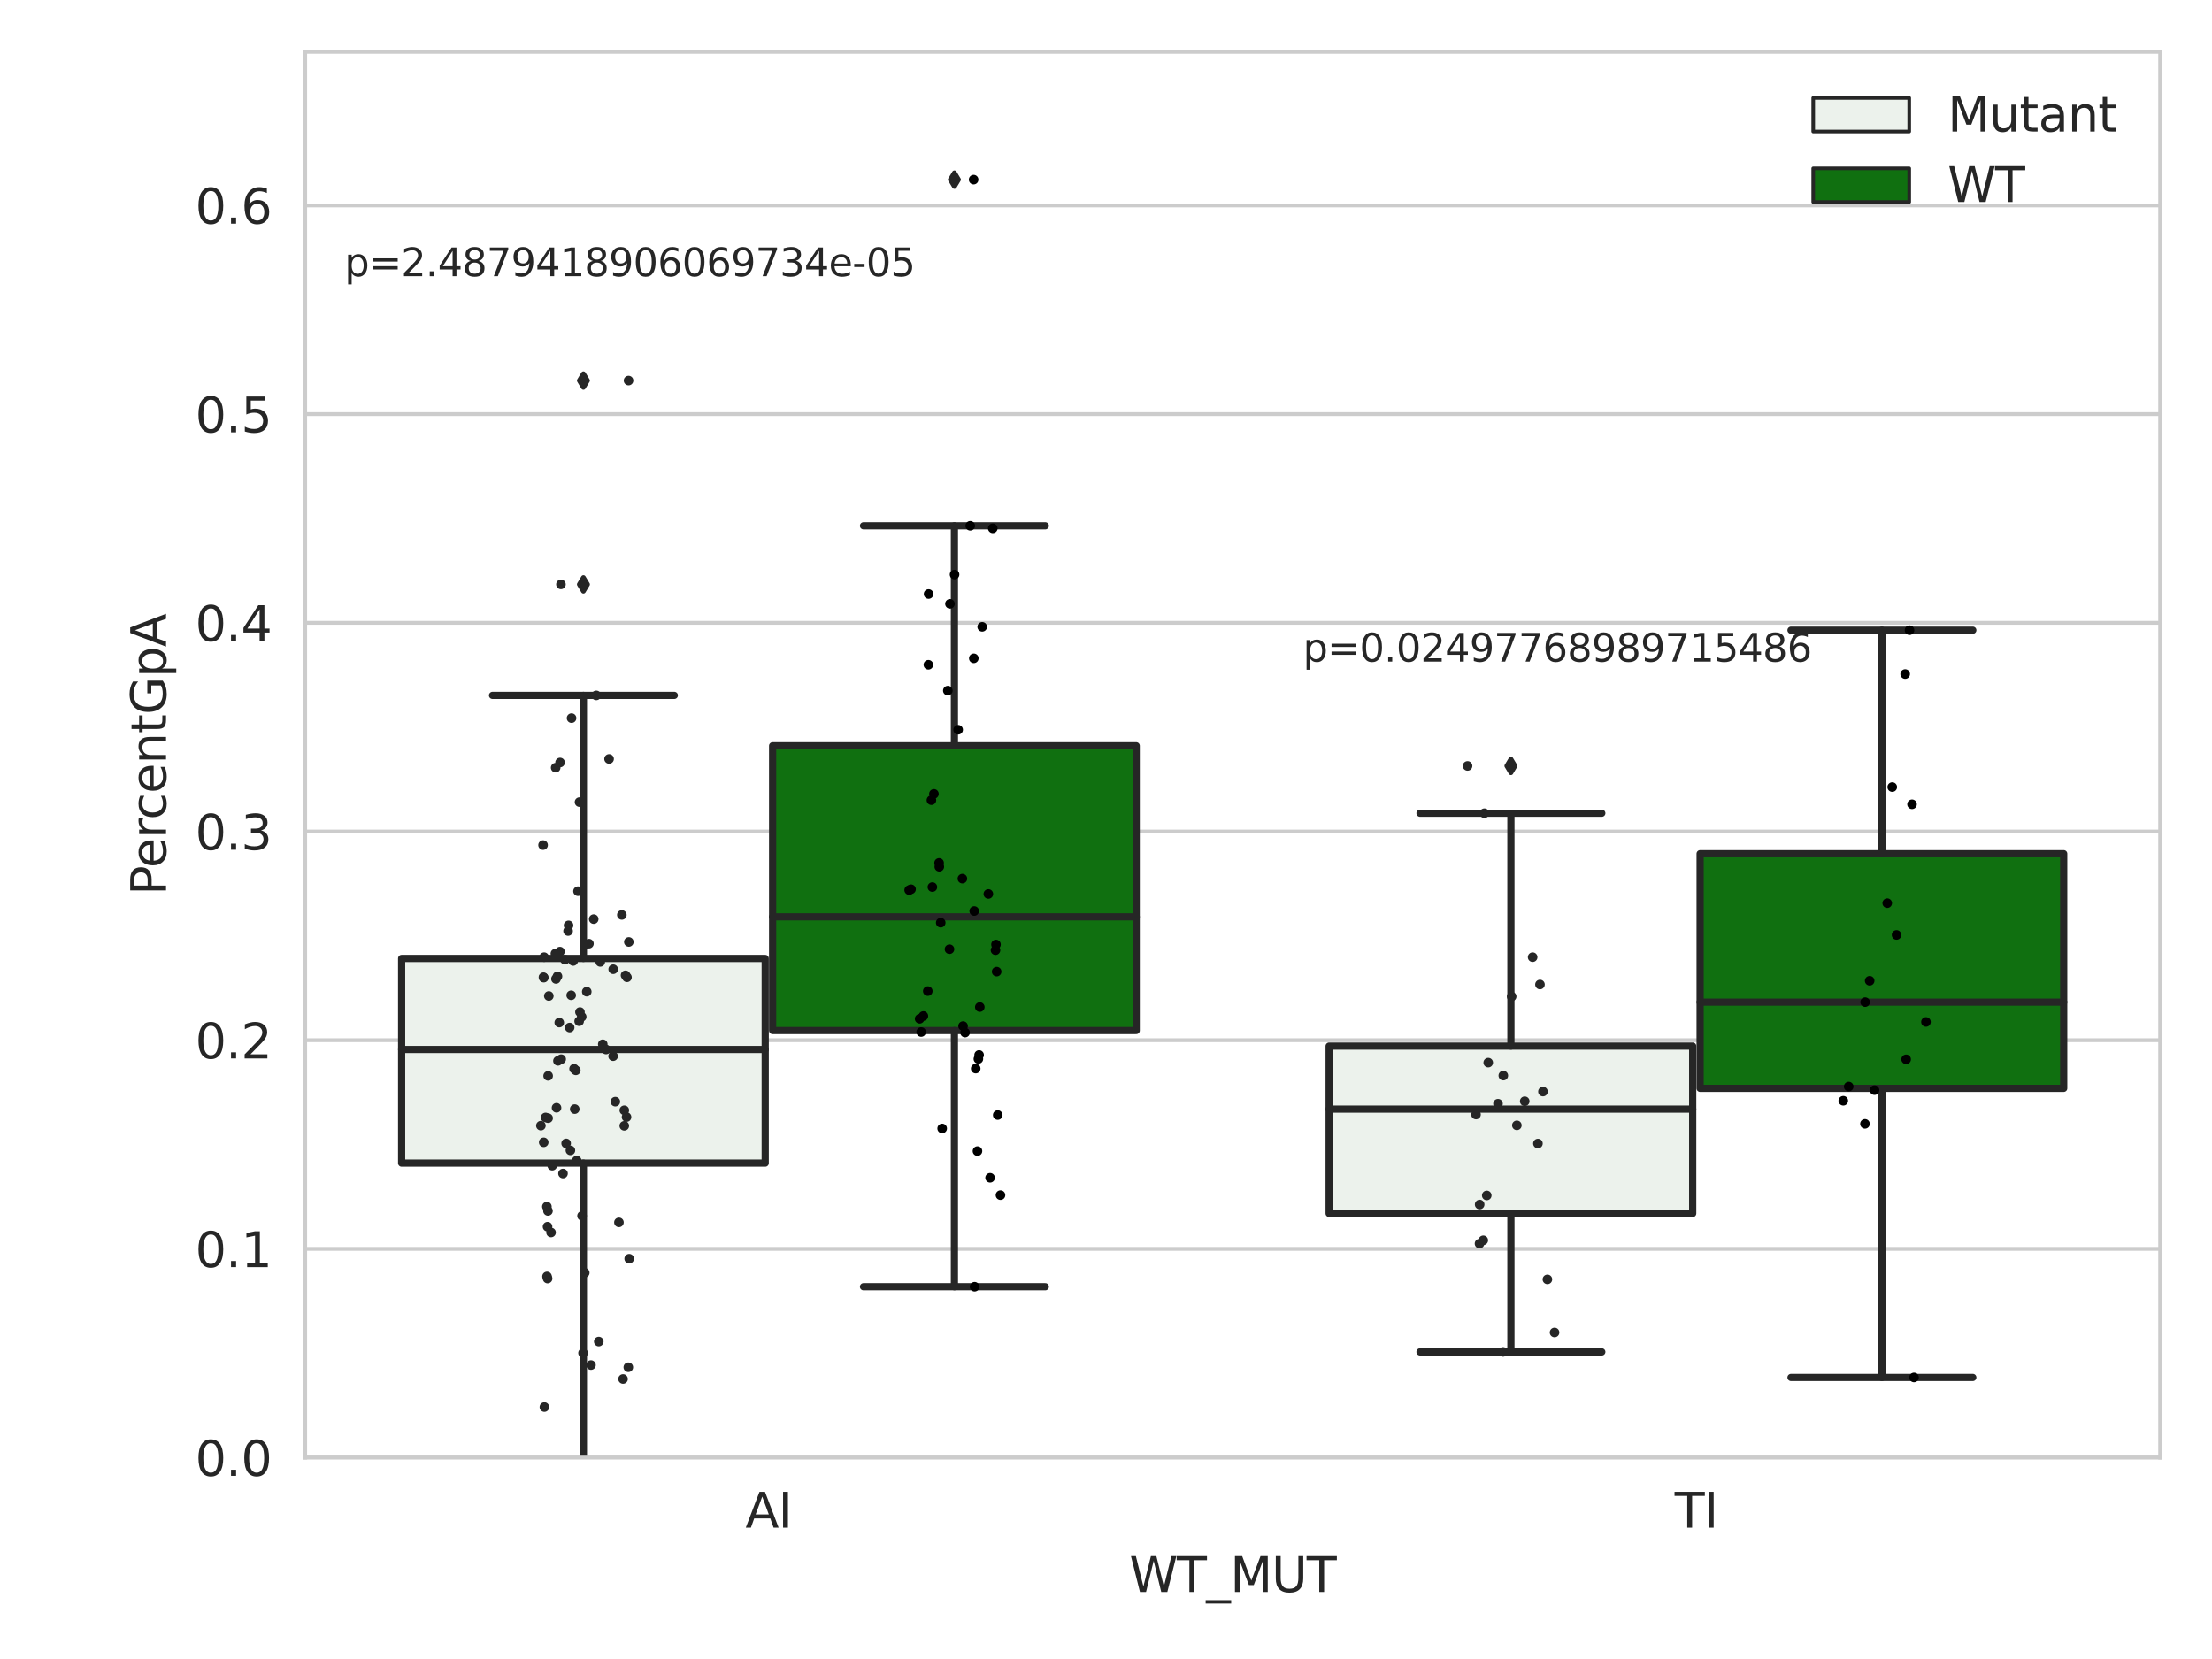 <?xml version="1.0" encoding="utf-8" standalone="no"?>
<!DOCTYPE svg PUBLIC "-//W3C//DTD SVG 1.1//EN"
  "http://www.w3.org/Graphics/SVG/1.1/DTD/svg11.dtd">
<svg xmlns:xlink="http://www.w3.org/1999/xlink" width="460.8pt" height="345.6pt" viewBox="0 0 460.8 345.6" xmlns="http://www.w3.org/2000/svg" version="1.1">
 <defs>
  <style type="text/css">*{stroke-linejoin: round; stroke-linecap: butt}</style>
 </defs>
 <g id="figure_1">
  <g id="patch_1">
   <path d="M 0 345.6 
L 460.8 345.6 
L 460.8 0 
L 0 0 
z
" style="fill: #ffffff"/>
  </g>
  <g id="axes_1">
   <g id="patch_2">
    <path d="M 63.571 303.64 
L 450 303.64 
L 450 10.8 
L 63.571 10.8 
z
" style="fill: #ffffff"/>
   </g>
   <g id="matplotlib.axis_1">
    <g id="xtick_1">
     <g id="text_1">
      <!-- AI -->
      <g style="fill: #262626" transform="translate(155.283 318.238)scale(0.1 -0.1)">
       <defs>
        <path id="DejaVuSans-41" d="M 2188 4044 
L 1331 1722 
L 3047 1722 
L 2188 4044 
z
M 1831 4666 
L 2547 4666 
L 4325 0 
L 3669 0 
L 3244 1197 
L 1141 1197 
L 716 0 
L 50 0 
L 1831 4666 
z
" transform="scale(0.016)"/>
        <path id="DejaVuSans-49" d="M 628 4666 
L 1259 4666 
L 1259 0 
L 628 0 
L 628 4666 
z
" transform="scale(0.016)"/>
       </defs>
       <use xlink:href="#DejaVuSans-41"/>
       <use xlink:href="#DejaVuSans-49" x="68.408"/>
      </g>
     </g>
    </g>
    <g id="xtick_2">
     <g id="text_2">
      <!-- TI -->
      <g style="fill: #262626" transform="translate(348.864 318.238)scale(0.1 -0.1)">
       <defs>
        <path id="DejaVuSans-54" d="M -19 4666 
L 3928 4666 
L 3928 4134 
L 2272 4134 
L 2272 0 
L 1638 0 
L 1638 4134 
L -19 4134 
L -19 4666 
z
" transform="scale(0.016)"/>
       </defs>
       <use xlink:href="#DejaVuSans-54"/>
       <use xlink:href="#DejaVuSans-49" x="61.084"/>
      </g>
     </g>
    </g>
    <g id="text_3">
     <!-- WT_MUT -->
     <g style="fill: #262626" transform="translate(235.261 331.638)scale(0.1 -0.1)">
      <defs>
       <path id="DejaVuSans-57" d="M 213 4666 
L 850 4666 
L 1831 722 
L 2809 4666 
L 3519 4666 
L 4500 722 
L 5478 4666 
L 6119 4666 
L 4947 0 
L 4153 0 
L 3169 4050 
L 2175 0 
L 1381 0 
L 213 4666 
z
" transform="scale(0.016)"/>
       <path id="DejaVuSans-5f" d="M 3263 -1063 
L 3263 -1509 
L -63 -1509 
L -63 -1063 
L 3263 -1063 
z
" transform="scale(0.016)"/>
       <path id="DejaVuSans-4d" d="M 628 4666 
L 1569 4666 
L 2759 1491 
L 3956 4666 
L 4897 4666 
L 4897 0 
L 4281 0 
L 4281 4097 
L 3078 897 
L 2444 897 
L 1241 4097 
L 1241 0 
L 628 0 
L 628 4666 
z
" transform="scale(0.016)"/>
       <path id="DejaVuSans-55" d="M 556 4666 
L 1191 4666 
L 1191 1831 
Q 1191 1081 1462 751 
Q 1734 422 2344 422 
Q 2950 422 3222 751 
Q 3494 1081 3494 1831 
L 3494 4666 
L 4128 4666 
L 4128 1753 
Q 4128 841 3676 375 
Q 3225 -91 2344 -91 
Q 1459 -91 1007 375 
Q 556 841 556 1753 
L 556 4666 
z
" transform="scale(0.016)"/>
      </defs>
      <use xlink:href="#DejaVuSans-57"/>
      <use xlink:href="#DejaVuSans-54" x="98.877"/>
      <use xlink:href="#DejaVuSans-5f" x="159.961"/>
      <use xlink:href="#DejaVuSans-4d" x="209.961"/>
      <use xlink:href="#DejaVuSans-55" x="296.24"/>
      <use xlink:href="#DejaVuSans-54" x="369.434"/>
     </g>
    </g>
   </g>
   <g id="matplotlib.axis_2">
    <g id="ytick_1">
     <g id="line2d_1">
      <path d="M 63.571 303.64 
L 450 303.64 
" clip-path="url(#p4f06173d27)" style="fill: none; stroke: #cccccc; stroke-width: 0.8; stroke-linecap: round"/>
     </g>
     <g id="text_4">
      <!-- 0.0 -->
      <g style="fill: #262626" transform="translate(40.668 307.439)scale(0.1 -0.1)">
       <defs>
        <path id="DejaVuSans-30" d="M 2034 4250 
Q 1547 4250 1301 3770 
Q 1056 3291 1056 2328 
Q 1056 1369 1301 889 
Q 1547 409 2034 409 
Q 2525 409 2770 889 
Q 3016 1369 3016 2328 
Q 3016 3291 2770 3770 
Q 2525 4250 2034 4250 
z
M 2034 4750 
Q 2819 4750 3233 4129 
Q 3647 3509 3647 2328 
Q 3647 1150 3233 529 
Q 2819 -91 2034 -91 
Q 1250 -91 836 529 
Q 422 1150 422 2328 
Q 422 3509 836 4129 
Q 1250 4750 2034 4750 
z
" transform="scale(0.016)"/>
        <path id="DejaVuSans-2e" d="M 684 794 
L 1344 794 
L 1344 0 
L 684 0 
L 684 794 
z
" transform="scale(0.016)"/>
       </defs>
       <use xlink:href="#DejaVuSans-30"/>
       <use xlink:href="#DejaVuSans-2e" x="63.623"/>
       <use xlink:href="#DejaVuSans-30" x="95.41"/>
      </g>
     </g>
    </g>
    <g id="ytick_2">
     <g id="line2d_2">
      <path d="M 63.571 260.165 
L 450 260.165 
" clip-path="url(#p4f06173d27)" style="fill: none; stroke: #cccccc; stroke-width: 0.8; stroke-linecap: round"/>
     </g>
     <g id="text_5">
      <!-- 0.1 -->
      <g style="fill: #262626" transform="translate(40.668 263.965)scale(0.1 -0.1)">
       <defs>
        <path id="DejaVuSans-31" d="M 794 531 
L 1825 531 
L 1825 4091 
L 703 3866 
L 703 4441 
L 1819 4666 
L 2450 4666 
L 2450 531 
L 3481 531 
L 3481 0 
L 794 0 
L 794 531 
z
" transform="scale(0.016)"/>
       </defs>
       <use xlink:href="#DejaVuSans-30"/>
       <use xlink:href="#DejaVuSans-2e" x="63.623"/>
       <use xlink:href="#DejaVuSans-31" x="95.41"/>
      </g>
     </g>
    </g>
    <g id="ytick_3">
     <g id="line2d_3">
      <path d="M 63.571 216.691 
L 450 216.691 
" clip-path="url(#p4f06173d27)" style="fill: none; stroke: #cccccc; stroke-width: 0.8; stroke-linecap: round"/>
     </g>
     <g id="text_6">
      <!-- 0.2 -->
      <g style="fill: #262626" transform="translate(40.668 220.49)scale(0.1 -0.1)">
       <defs>
        <path id="DejaVuSans-32" d="M 1228 531 
L 3431 531 
L 3431 0 
L 469 0 
L 469 531 
Q 828 903 1448 1529 
Q 2069 2156 2228 2338 
Q 2531 2678 2651 2914 
Q 2772 3150 2772 3378 
Q 2772 3750 2511 3984 
Q 2250 4219 1831 4219 
Q 1534 4219 1204 4116 
Q 875 4013 500 3803 
L 500 4441 
Q 881 4594 1212 4672 
Q 1544 4750 1819 4750 
Q 2544 4750 2975 4387 
Q 3406 4025 3406 3419 
Q 3406 3131 3298 2873 
Q 3191 2616 2906 2266 
Q 2828 2175 2409 1742 
Q 1991 1309 1228 531 
z
" transform="scale(0.016)"/>
       </defs>
       <use xlink:href="#DejaVuSans-30"/>
       <use xlink:href="#DejaVuSans-2e" x="63.623"/>
       <use xlink:href="#DejaVuSans-32" x="95.41"/>
      </g>
     </g>
    </g>
    <g id="ytick_4">
     <g id="line2d_4">
      <path d="M 63.571 173.216 
L 450 173.216 
" clip-path="url(#p4f06173d27)" style="fill: none; stroke: #cccccc; stroke-width: 0.8; stroke-linecap: round"/>
     </g>
     <g id="text_7">
      <!-- 0.3 -->
      <g style="fill: #262626" transform="translate(40.668 177.015)scale(0.1 -0.1)">
       <defs>
        <path id="DejaVuSans-33" d="M 2597 2516 
Q 3050 2419 3304 2112 
Q 3559 1806 3559 1356 
Q 3559 666 3084 287 
Q 2609 -91 1734 -91 
Q 1441 -91 1130 -33 
Q 819 25 488 141 
L 488 750 
Q 750 597 1062 519 
Q 1375 441 1716 441 
Q 2309 441 2620 675 
Q 2931 909 2931 1356 
Q 2931 1769 2642 2001 
Q 2353 2234 1838 2234 
L 1294 2234 
L 1294 2753 
L 1863 2753 
Q 2328 2753 2575 2939 
Q 2822 3125 2822 3475 
Q 2822 3834 2567 4026 
Q 2313 4219 1838 4219 
Q 1578 4219 1281 4162 
Q 984 4106 628 3988 
L 628 4550 
Q 988 4650 1302 4700 
Q 1616 4750 1894 4750 
Q 2613 4750 3031 4423 
Q 3450 4097 3450 3541 
Q 3450 3153 3228 2886 
Q 3006 2619 2597 2516 
z
" transform="scale(0.016)"/>
       </defs>
       <use xlink:href="#DejaVuSans-30"/>
       <use xlink:href="#DejaVuSans-2e" x="63.623"/>
       <use xlink:href="#DejaVuSans-33" x="95.41"/>
      </g>
     </g>
    </g>
    <g id="ytick_5">
     <g id="line2d_5">
      <path d="M 63.571 129.741 
L 450 129.741 
" clip-path="url(#p4f06173d27)" style="fill: none; stroke: #cccccc; stroke-width: 0.8; stroke-linecap: round"/>
     </g>
     <g id="text_8">
      <!-- 0.4 -->
      <g style="fill: #262626" transform="translate(40.668 133.541)scale(0.1 -0.1)">
       <defs>
        <path id="DejaVuSans-34" d="M 2419 4116 
L 825 1625 
L 2419 1625 
L 2419 4116 
z
M 2253 4666 
L 3047 4666 
L 3047 1625 
L 3713 1625 
L 3713 1100 
L 3047 1100 
L 3047 0 
L 2419 0 
L 2419 1100 
L 313 1100 
L 313 1709 
L 2253 4666 
z
" transform="scale(0.016)"/>
       </defs>
       <use xlink:href="#DejaVuSans-30"/>
       <use xlink:href="#DejaVuSans-2e" x="63.623"/>
       <use xlink:href="#DejaVuSans-34" x="95.41"/>
      </g>
     </g>
    </g>
    <g id="ytick_6">
     <g id="line2d_6">
      <path d="M 63.571 86.267 
L 450 86.267 
" clip-path="url(#p4f06173d27)" style="fill: none; stroke: #cccccc; stroke-width: 0.8; stroke-linecap: round"/>
     </g>
     <g id="text_9">
      <!-- 0.5 -->
      <g style="fill: #262626" transform="translate(40.668 90.066)scale(0.1 -0.1)">
       <defs>
        <path id="DejaVuSans-35" d="M 691 4666 
L 3169 4666 
L 3169 4134 
L 1269 4134 
L 1269 2991 
Q 1406 3038 1543 3061 
Q 1681 3084 1819 3084 
Q 2600 3084 3056 2656 
Q 3513 2228 3513 1497 
Q 3513 744 3044 326 
Q 2575 -91 1722 -91 
Q 1428 -91 1123 -41 
Q 819 9 494 109 
L 494 744 
Q 775 591 1075 516 
Q 1375 441 1709 441 
Q 2250 441 2565 725 
Q 2881 1009 2881 1497 
Q 2881 1984 2565 2268 
Q 2250 2553 1709 2553 
Q 1456 2553 1204 2497 
Q 953 2441 691 2322 
L 691 4666 
z
" transform="scale(0.016)"/>
       </defs>
       <use xlink:href="#DejaVuSans-30"/>
       <use xlink:href="#DejaVuSans-2e" x="63.623"/>
       <use xlink:href="#DejaVuSans-35" x="95.41"/>
      </g>
     </g>
    </g>
    <g id="ytick_7">
     <g id="line2d_7">
      <path d="M 63.571 42.792 
L 450 42.792 
" clip-path="url(#p4f06173d27)" style="fill: none; stroke: #cccccc; stroke-width: 0.8; stroke-linecap: round"/>
     </g>
     <g id="text_10">
      <!-- 0.6 -->
      <g style="fill: #262626" transform="translate(40.668 46.591)scale(0.1 -0.1)">
       <defs>
        <path id="DejaVuSans-36" d="M 2113 2584 
Q 1688 2584 1439 2293 
Q 1191 2003 1191 1497 
Q 1191 994 1439 701 
Q 1688 409 2113 409 
Q 2538 409 2786 701 
Q 3034 994 3034 1497 
Q 3034 2003 2786 2293 
Q 2538 2584 2113 2584 
z
M 3366 4563 
L 3366 3988 
Q 3128 4100 2886 4159 
Q 2644 4219 2406 4219 
Q 1781 4219 1451 3797 
Q 1122 3375 1075 2522 
Q 1259 2794 1537 2939 
Q 1816 3084 2150 3084 
Q 2853 3084 3261 2657 
Q 3669 2231 3669 1497 
Q 3669 778 3244 343 
Q 2819 -91 2113 -91 
Q 1303 -91 875 529 
Q 447 1150 447 2328 
Q 447 3434 972 4092 
Q 1497 4750 2381 4750 
Q 2619 4750 2861 4703 
Q 3103 4656 3366 4563 
z
" transform="scale(0.016)"/>
       </defs>
       <use xlink:href="#DejaVuSans-30"/>
       <use xlink:href="#DejaVuSans-2e" x="63.623"/>
       <use xlink:href="#DejaVuSans-36" x="95.41"/>
      </g>
     </g>
    </g>
    <g id="text_11">
     <!-- PercentGpA -->
     <g style="fill: #262626" transform="translate(34.588 186.497)rotate(-90)scale(0.1 -0.1)">
      <defs>
       <path id="DejaVuSans-50" d="M 1259 4147 
L 1259 2394 
L 2053 2394 
Q 2494 2394 2734 2622 
Q 2975 2850 2975 3272 
Q 2975 3691 2734 3919 
Q 2494 4147 2053 4147 
L 1259 4147 
z
M 628 4666 
L 2053 4666 
Q 2838 4666 3239 4311 
Q 3641 3956 3641 3272 
Q 3641 2581 3239 2228 
Q 2838 1875 2053 1875 
L 1259 1875 
L 1259 0 
L 628 0 
L 628 4666 
z
" transform="scale(0.016)"/>
       <path id="DejaVuSans-65" d="M 3597 1894 
L 3597 1613 
L 953 1613 
Q 991 1019 1311 708 
Q 1631 397 2203 397 
Q 2534 397 2845 478 
Q 3156 559 3463 722 
L 3463 178 
Q 3153 47 2828 -22 
Q 2503 -91 2169 -91 
Q 1331 -91 842 396 
Q 353 884 353 1716 
Q 353 2575 817 3079 
Q 1281 3584 2069 3584 
Q 2775 3584 3186 3129 
Q 3597 2675 3597 1894 
z
M 3022 2063 
Q 3016 2534 2758 2815 
Q 2500 3097 2075 3097 
Q 1594 3097 1305 2825 
Q 1016 2553 972 2059 
L 3022 2063 
z
" transform="scale(0.016)"/>
       <path id="DejaVuSans-72" d="M 2631 2963 
Q 2534 3019 2420 3045 
Q 2306 3072 2169 3072 
Q 1681 3072 1420 2755 
Q 1159 2438 1159 1844 
L 1159 0 
L 581 0 
L 581 3500 
L 1159 3500 
L 1159 2956 
Q 1341 3275 1631 3429 
Q 1922 3584 2338 3584 
Q 2397 3584 2469 3576 
Q 2541 3569 2628 3553 
L 2631 2963 
z
" transform="scale(0.016)"/>
       <path id="DejaVuSans-63" d="M 3122 3366 
L 3122 2828 
Q 2878 2963 2633 3030 
Q 2388 3097 2138 3097 
Q 1578 3097 1268 2742 
Q 959 2388 959 1747 
Q 959 1106 1268 751 
Q 1578 397 2138 397 
Q 2388 397 2633 464 
Q 2878 531 3122 666 
L 3122 134 
Q 2881 22 2623 -34 
Q 2366 -91 2075 -91 
Q 1284 -91 818 406 
Q 353 903 353 1747 
Q 353 2603 823 3093 
Q 1294 3584 2113 3584 
Q 2378 3584 2631 3529 
Q 2884 3475 3122 3366 
z
" transform="scale(0.016)"/>
       <path id="DejaVuSans-6e" d="M 3513 2113 
L 3513 0 
L 2938 0 
L 2938 2094 
Q 2938 2591 2744 2837 
Q 2550 3084 2163 3084 
Q 1697 3084 1428 2787 
Q 1159 2491 1159 1978 
L 1159 0 
L 581 0 
L 581 3500 
L 1159 3500 
L 1159 2956 
Q 1366 3272 1645 3428 
Q 1925 3584 2291 3584 
Q 2894 3584 3203 3211 
Q 3513 2838 3513 2113 
z
" transform="scale(0.016)"/>
       <path id="DejaVuSans-74" d="M 1172 4494 
L 1172 3500 
L 2356 3500 
L 2356 3053 
L 1172 3053 
L 1172 1153 
Q 1172 725 1289 603 
Q 1406 481 1766 481 
L 2356 481 
L 2356 0 
L 1766 0 
Q 1100 0 847 248 
Q 594 497 594 1153 
L 594 3053 
L 172 3053 
L 172 3500 
L 594 3500 
L 594 4494 
L 1172 4494 
z
" transform="scale(0.016)"/>
       <path id="DejaVuSans-47" d="M 3809 666 
L 3809 1919 
L 2778 1919 
L 2778 2438 
L 4434 2438 
L 4434 434 
Q 4069 175 3628 42 
Q 3188 -91 2688 -91 
Q 1594 -91 976 548 
Q 359 1188 359 2328 
Q 359 3472 976 4111 
Q 1594 4750 2688 4750 
Q 3144 4750 3555 4637 
Q 3966 4525 4313 4306 
L 4313 3634 
Q 3963 3931 3569 4081 
Q 3175 4231 2741 4231 
Q 1884 4231 1454 3753 
Q 1025 3275 1025 2328 
Q 1025 1384 1454 906 
Q 1884 428 2741 428 
Q 3075 428 3337 486 
Q 3600 544 3809 666 
z
" transform="scale(0.016)"/>
       <path id="DejaVuSans-70" d="M 1159 525 
L 1159 -1331 
L 581 -1331 
L 581 3500 
L 1159 3500 
L 1159 2969 
Q 1341 3281 1617 3432 
Q 1894 3584 2278 3584 
Q 2916 3584 3314 3078 
Q 3713 2572 3713 1747 
Q 3713 922 3314 415 
Q 2916 -91 2278 -91 
Q 1894 -91 1617 61 
Q 1341 213 1159 525 
z
M 3116 1747 
Q 3116 2381 2855 2742 
Q 2594 3103 2138 3103 
Q 1681 3103 1420 2742 
Q 1159 2381 1159 1747 
Q 1159 1113 1420 752 
Q 1681 391 2138 391 
Q 2594 391 2855 752 
Q 3116 1113 3116 1747 
z
" transform="scale(0.016)"/>
      </defs>
      <use xlink:href="#DejaVuSans-50"/>
      <use xlink:href="#DejaVuSans-65" x="56.678"/>
      <use xlink:href="#DejaVuSans-72" x="118.201"/>
      <use xlink:href="#DejaVuSans-63" x="157.064"/>
      <use xlink:href="#DejaVuSans-65" x="212.045"/>
      <use xlink:href="#DejaVuSans-6e" x="273.568"/>
      <use xlink:href="#DejaVuSans-74" x="336.947"/>
      <use xlink:href="#DejaVuSans-47" x="376.156"/>
      <use xlink:href="#DejaVuSans-70" x="453.646"/>
      <use xlink:href="#DejaVuSans-41" x="517.123"/>
     </g>
    </g>
   </g>
   <g id="patch_3">
    <path d="M 83.666 242.3 
L 159.406 242.3 
L 159.406 199.661 
L 83.666 199.661 
L 83.666 242.3 
z
" clip-path="url(#p4f06173d27)" style="fill: #ecf2ec; stroke: #262626; stroke-width: 1.5; stroke-linejoin: miter"/>
   </g>
   <g id="patch_4">
    <path d="M 160.951 214.681 
L 236.691 214.681 
L 236.691 155.357 
L 160.951 155.357 
L 160.951 214.681 
z
" clip-path="url(#p4f06173d27)" style="fill: #107010; stroke: #262626; stroke-width: 1.5; stroke-linejoin: miter"/>
   </g>
   <g id="patch_5">
    <path d="M 276.88 252.788 
L 352.62 252.788 
L 352.62 217.923 
L 276.88 217.923 
L 276.88 252.788 
z
" clip-path="url(#p4f06173d27)" style="fill: #ecf2ec; stroke: #262626; stroke-width: 1.5; stroke-linejoin: miter"/>
   </g>
   <g id="patch_6">
    <path d="M 354.166 226.724 
L 429.906 226.724 
L 429.906 177.842 
L 354.166 177.842 
L 354.166 226.724 
z
" clip-path="url(#p4f06173d27)" style="fill: #107010; stroke: #262626; stroke-width: 1.5; stroke-linejoin: miter"/>
   </g>
   <g id="patch_7">
    <path d="M 160.178 303.64 
L 160.178 303.64 
L 160.178 303.64 
L 160.178 303.64 
z
" clip-path="url(#p4f06173d27)" style="fill: #ecf2ec; stroke: #262626; stroke-width: 0.75; stroke-linejoin: miter"/>
   </g>
   <g id="patch_8">
    <path d="M 160.178 303.64 
L 160.178 303.64 
L 160.178 303.64 
L 160.178 303.64 
z
" clip-path="url(#p4f06173d27)" style="fill: #107010; stroke: #262626; stroke-width: 0.75; stroke-linejoin: miter"/>
   </g>
   <g id="PathCollection_1"/>
   <g id="PathCollection_2"/>
   <g id="line2d_8">
    <path d="M 121.536 242.3 
L 121.536 305.144 
" clip-path="url(#p4f06173d27)" style="fill: none; stroke: #262626; stroke-width: 1.5; stroke-linecap: round"/>
   </g>
   <g id="line2d_9">
    <path d="M 121.536 199.661 
L 121.536 144.862 
" clip-path="url(#p4f06173d27)" style="fill: none; stroke: #262626; stroke-width: 1.5; stroke-linecap: round"/>
   </g>
   <g id="line2d_10">
    <path d="M 102.601 305.144 
L 140.471 305.144 
" clip-path="url(#p4f06173d27)" style="fill: none; stroke: #262626; stroke-width: 1.5; stroke-linecap: round"/>
   </g>
   <g id="line2d_11">
    <path d="M 102.601 144.862 
L 140.471 144.862 
" clip-path="url(#p4f06173d27)" style="fill: none; stroke: #262626; stroke-width: 1.5; stroke-linecap: round"/>
   </g>
   <g id="line2d_12">
    <defs>
     <path id="m67bf362cae" d="M -0 1.414 
L 0.849 0 
L 0 -1.414 
L -0.849 -0 
z
" style="stroke: #262626; stroke-linejoin: miter"/>
    </defs>
    <g clip-path="url(#p4f06173d27)">
     <use xlink:href="#m67bf362cae" x="121.536" y="327.924" style="fill: #262626; stroke: #262626; stroke-linejoin: miter"/>
     <use xlink:href="#m67bf362cae" x="121.536" y="121.736" style="fill: #262626; stroke: #262626; stroke-linejoin: miter"/>
     <use xlink:href="#m67bf362cae" x="121.536" y="79.274" style="fill: #262626; stroke: #262626; stroke-linejoin: miter"/>
    </g>
   </g>
   <g id="line2d_13">
    <path d="M 198.821 214.681 
L 198.821 268.054 
" clip-path="url(#p4f06173d27)" style="fill: none; stroke: #262626; stroke-width: 1.5; stroke-linecap: round"/>
   </g>
   <g id="line2d_14">
    <path d="M 198.821 155.357 
L 198.821 109.534 
" clip-path="url(#p4f06173d27)" style="fill: none; stroke: #262626; stroke-width: 1.5; stroke-linecap: round"/>
   </g>
   <g id="line2d_15">
    <path d="M 179.886 268.054 
L 217.756 268.054 
" clip-path="url(#p4f06173d27)" style="fill: none; stroke: #262626; stroke-width: 1.5; stroke-linecap: round"/>
   </g>
   <g id="line2d_16">
    <path d="M 179.886 109.534 
L 217.756 109.534 
" clip-path="url(#p4f06173d27)" style="fill: none; stroke: #262626; stroke-width: 1.5; stroke-linecap: round"/>
   </g>
   <g id="line2d_17">
    <g clip-path="url(#p4f06173d27)">
     <use xlink:href="#m67bf362cae" x="198.821" y="37.422" style="fill: #262626; stroke: #262626; stroke-linejoin: miter"/>
    </g>
   </g>
   <g id="line2d_18">
    <path d="M 314.75 252.788 
L 314.75 281.627 
" clip-path="url(#p4f06173d27)" style="fill: none; stroke: #262626; stroke-width: 1.5; stroke-linecap: round"/>
   </g>
   <g id="line2d_19">
    <path d="M 314.75 217.923 
L 314.75 169.403 
" clip-path="url(#p4f06173d27)" style="fill: none; stroke: #262626; stroke-width: 1.5; stroke-linecap: round"/>
   </g>
   <g id="line2d_20">
    <path d="M 295.815 281.627 
L 333.685 281.627 
" clip-path="url(#p4f06173d27)" style="fill: none; stroke: #262626; stroke-width: 1.5; stroke-linecap: round"/>
   </g>
   <g id="line2d_21">
    <path d="M 295.815 169.403 
L 333.685 169.403 
" clip-path="url(#p4f06173d27)" style="fill: none; stroke: #262626; stroke-width: 1.5; stroke-linecap: round"/>
   </g>
   <g id="line2d_22">
    <g clip-path="url(#p4f06173d27)">
     <use xlink:href="#m67bf362cae" x="314.75" y="159.555" style="fill: #262626; stroke: #262626; stroke-linejoin: miter"/>
    </g>
   </g>
   <g id="line2d_23">
    <path d="M 392.036 226.724 
L 392.036 286.949 
" clip-path="url(#p4f06173d27)" style="fill: none; stroke: #262626; stroke-width: 1.5; stroke-linecap: round"/>
   </g>
   <g id="line2d_24">
    <path d="M 392.036 177.842 
L 392.036 131.282 
" clip-path="url(#p4f06173d27)" style="fill: none; stroke: #262626; stroke-width: 1.5; stroke-linecap: round"/>
   </g>
   <g id="line2d_25">
    <path d="M 373.101 286.949 
L 410.971 286.949 
" clip-path="url(#p4f06173d27)" style="fill: none; stroke: #262626; stroke-width: 1.5; stroke-linecap: round"/>
   </g>
   <g id="line2d_26">
    <path d="M 373.101 131.282 
L 410.971 131.282 
" clip-path="url(#p4f06173d27)" style="fill: none; stroke: #262626; stroke-width: 1.5; stroke-linecap: round"/>
   </g>
   <g id="line2d_27"/>
   <g id="line2d_28">
    <path d="M 83.666 218.63 
L 159.406 218.63 
" clip-path="url(#p4f06173d27)" style="fill: none; stroke: #262626; stroke-width: 1.5; stroke-linecap: round"/>
   </g>
   <g id="line2d_29">
    <path d="M 160.951 190.993 
L 236.691 190.993 
" clip-path="url(#p4f06173d27)" style="fill: none; stroke: #262626; stroke-width: 1.5; stroke-linecap: round"/>
   </g>
   <g id="line2d_30">
    <path d="M 276.88 231.051 
L 352.62 231.051 
" clip-path="url(#p4f06173d27)" style="fill: none; stroke: #262626; stroke-width: 1.5; stroke-linecap: round"/>
   </g>
   <g id="line2d_31">
    <path d="M 354.166 208.763 
L 429.906 208.763 
" clip-path="url(#p4f06173d27)" style="fill: none; stroke: #262626; stroke-width: 1.5; stroke-linecap: round"/>
   </g>
   <g id="patch_9">
    <path d="M 63.571 303.64 
L 63.571 10.8 
" style="fill: none; stroke: #cccccc; stroke-width: 0.8; stroke-linejoin: miter; stroke-linecap: square"/>
   </g>
   <g id="patch_10">
    <path d="M 450 303.64 
L 450 10.8 
" style="fill: none; stroke: #cccccc; stroke-width: 0.8; stroke-linejoin: miter; stroke-linecap: square"/>
   </g>
   <g id="patch_11">
    <path d="M 63.571 303.64 
L 450 303.64 
" style="fill: none; stroke: #cccccc; stroke-width: 0.8; stroke-linejoin: miter; stroke-linecap: square"/>
   </g>
   <g id="patch_12">
    <path d="M 63.571 10.8 
L 450 10.8 
" style="fill: none; stroke: #cccccc; stroke-width: 0.8; stroke-linejoin: miter; stroke-linecap: square"/>
   </g>
   <g id="PathCollection_3">
    <defs>
     <path id="C0_0_aed1a13386" d="M 0 1 
C 0.265 1 0.52 0.895 0.707 0.707 
C 0.895 0.52 1 0.265 1 -0 
C 1 -0.265 0.895 -0.52 0.707 -0.707 
C 0.52 -0.895 0.265 -1 0 -1 
C -0.265 -1 -0.52 -0.895 -0.707 -0.707 
C -0.895 -0.52 -1 -0.265 -1 0 
C -1 0.265 -0.895 0.52 -0.707 0.707 
C -0.52 0.895 -0.265 1 0 1 
z
"/>
    </defs>
    <g clip-path="url(#p4f06173d27)">
     <use xlink:href="#C0_0_aed1a13386" x="114.111" y="305.144" style="fill: #262626"/>
    </g>
    <g clip-path="url(#p4f06173d27)">
     <use xlink:href="#C0_0_aed1a13386" x="116.903" y="220.645" style="fill: #262626"/>
    </g>
    <g clip-path="url(#p4f06173d27)">
     <use xlink:href="#C0_0_aed1a13386" x="121.247" y="253.29" style="fill: #262626"/>
    </g>
    <g clip-path="url(#p4f06173d27)">
     <use xlink:href="#C0_0_aed1a13386" x="114.795" y="256.749" style="fill: #262626"/>
    </g>
    <g clip-path="url(#p4f06173d27)">
     <use xlink:href="#C0_0_aed1a13386" x="113.409" y="293.119" style="fill: #262626"/>
    </g>
    <g clip-path="url(#p4f06173d27)">
     <use xlink:href="#C0_0_aed1a13386" x="130.309" y="203.172" style="fill: #262626"/>
    </g>
    <g clip-path="url(#p4f06173d27)">
     <use xlink:href="#C0_0_aed1a13386" x="113.654" y="232.787" style="fill: #262626"/>
    </g>
    <g clip-path="url(#p4f06173d27)">
     <use xlink:href="#C0_0_aed1a13386" x="130.89" y="284.825" style="fill: #262626"/>
    </g>
    <g clip-path="url(#p4f06173d27)">
     <use xlink:href="#C0_0_aed1a13386" x="118.669" y="214.057" style="fill: #262626"/>
    </g>
    <g clip-path="url(#p4f06173d27)">
     <use xlink:href="#C0_0_aed1a13386" x="123.806" y="327.924" style="fill: #262626"/>
    </g>
    <g clip-path="url(#p4f06173d27)">
     <use xlink:href="#C0_0_aed1a13386" x="120.816" y="210.826" style="fill: #262626"/>
    </g>
    <g clip-path="url(#p4f06173d27)">
     <use xlink:href="#C0_0_aed1a13386" x="117.282" y="244.469" style="fill: #262626"/>
    </g>
    <g clip-path="url(#p4f06173d27)">
     <use xlink:href="#C0_0_aed1a13386" x="113.279" y="203.666" style="fill: #262626"/>
    </g>
    <g clip-path="url(#p4f06173d27)">
     <use xlink:href="#C0_0_aed1a13386" x="124.214" y="144.862" style="fill: #262626"/>
    </g>
    <g clip-path="url(#p4f06173d27)">
     <use xlink:href="#C0_0_aed1a13386" x="113.353" y="199.394" style="fill: #262626"/>
    </g>
    <g clip-path="url(#p4f06173d27)">
     <use xlink:href="#C0_0_aed1a13386" x="131.074" y="262.217" style="fill: #262626"/>
    </g>
    <g clip-path="url(#p4f06173d27)">
     <use xlink:href="#C0_0_aed1a13386" x="113.266" y="237.964" style="fill: #262626"/>
    </g>
    <g clip-path="url(#p4f06173d27)">
     <use xlink:href="#C0_0_aed1a13386" x="130.996" y="196.222" style="fill: #262626"/>
    </g>
    <g clip-path="url(#p4f06173d27)">
     <use xlink:href="#C0_0_aed1a13386" x="115.817" y="203.932" style="fill: #262626"/>
    </g>
    <g clip-path="url(#p4f06173d27)">
     <use xlink:href="#C0_0_aed1a13386" x="115.936" y="230.772" style="fill: #262626"/>
    </g>
    <g clip-path="url(#p4f06173d27)">
     <use xlink:href="#C0_0_aed1a13386" x="122.233" y="206.585" style="fill: #262626"/>
    </g>
    <g clip-path="url(#p4f06173d27)">
     <use xlink:href="#C0_0_aed1a13386" x="113.928" y="251.36" style="fill: #262626"/>
    </g>
    <g clip-path="url(#p4f06173d27)">
     <use xlink:href="#C0_0_aed1a13386" x="117.938" y="238.189" style="fill: #262626"/>
    </g>
    <g clip-path="url(#p4f06173d27)">
     <use xlink:href="#C0_0_aed1a13386" x="114.155" y="252.26" style="fill: #262626"/>
    </g>
    <g clip-path="url(#p4f06173d27)">
     <use xlink:href="#C0_0_aed1a13386" x="119.064" y="149.595" style="fill: #262626"/>
    </g>
    <g clip-path="url(#p4f06173d27)">
     <use xlink:href="#C0_0_aed1a13386" x="129.793" y="287.268" style="fill: #262626"/>
    </g>
    <g clip-path="url(#p4f06173d27)">
     <use xlink:href="#C0_0_aed1a13386" x="114.188" y="224.124" style="fill: #262626"/>
    </g>
    <g clip-path="url(#p4f06173d27)">
     <use xlink:href="#C0_0_aed1a13386" x="116.232" y="221.002" style="fill: #262626"/>
    </g>
    <g clip-path="url(#p4f06173d27)">
     <use xlink:href="#C0_0_aed1a13386" x="128.935" y="254.646" style="fill: #262626"/>
    </g>
    <g clip-path="url(#p4f06173d27)">
     <use xlink:href="#C0_0_aed1a13386" x="116.645" y="198.232" style="fill: #262626"/>
    </g>
    <g clip-path="url(#p4f06173d27)">
     <use xlink:href="#C0_0_aed1a13386" x="119.592" y="222.649" style="fill: #262626"/>
    </g>
    <g clip-path="url(#p4f06173d27)">
     <use xlink:href="#C0_0_aed1a13386" x="129.54" y="190.597" style="fill: #262626"/>
    </g>
    <g clip-path="url(#p4f06173d27)">
     <use xlink:href="#C0_0_aed1a13386" x="130.049" y="234.528" style="fill: #262626"/>
    </g>
    <g clip-path="url(#p4f06173d27)">
     <use xlink:href="#C0_0_aed1a13386" x="120.138" y="241.767" style="fill: #262626"/>
    </g>
    <g clip-path="url(#p4f06173d27)">
     <use xlink:href="#C0_0_aed1a13386" x="130.611" y="203.593" style="fill: #262626"/>
    </g>
    <g clip-path="url(#p4f06173d27)">
     <use xlink:href="#C0_0_aed1a13386" x="126.252" y="218.63" style="fill: #262626"/>
    </g>
    <g clip-path="url(#p4f06173d27)">
     <use xlink:href="#C0_0_aed1a13386" x="114.076" y="266.351" style="fill: #262626"/>
    </g>
    <g clip-path="url(#p4f06173d27)">
     <use xlink:href="#C0_0_aed1a13386" x="130.054" y="231.291" style="fill: #262626"/>
    </g>
    <g clip-path="url(#p4f06173d27)">
     <use xlink:href="#C0_0_aed1a13386" x="124.735" y="279.475" style="fill: #262626"/>
    </g>
    <g clip-path="url(#p4f06173d27)">
     <use xlink:href="#C0_0_aed1a13386" x="125.569" y="217.538" style="fill: #262626"/>
    </g>
    <g clip-path="url(#p4f06173d27)">
     <use xlink:href="#C0_0_aed1a13386" x="116.136" y="203.38" style="fill: #262626"/>
    </g>
    <g clip-path="url(#p4f06173d27)">
     <use xlink:href="#C0_0_aed1a13386" x="119.952" y="222.976" style="fill: #262626"/>
    </g>
    <g clip-path="url(#p4f06173d27)">
     <use xlink:href="#C0_0_aed1a13386" x="116.673" y="158.842" style="fill: #262626"/>
    </g>
    <g clip-path="url(#p4f06173d27)">
     <use xlink:href="#C0_0_aed1a13386" x="121.926" y="196.706" style="fill: #262626"/>
    </g>
    <g clip-path="url(#p4f06173d27)">
     <use xlink:href="#C0_0_aed1a13386" x="113.134" y="176.046" style="fill: #262626"/>
    </g>
    <g clip-path="url(#p4f06173d27)">
     <use xlink:href="#C0_0_aed1a13386" x="120.722" y="167.092" style="fill: #262626"/>
    </g>
    <g clip-path="url(#p4f06173d27)">
     <use xlink:href="#C0_0_aed1a13386" x="121.814" y="265.147" style="fill: #262626"/>
    </g>
    <g clip-path="url(#p4f06173d27)">
     <use xlink:href="#C0_0_aed1a13386" x="118.345" y="193.95" style="fill: #262626"/>
    </g>
    <g clip-path="url(#p4f06173d27)">
     <use xlink:href="#C0_0_aed1a13386" x="128.184" y="229.5" style="fill: #262626"/>
    </g>
    <g clip-path="url(#p4f06173d27)">
     <use xlink:href="#C0_0_aed1a13386" x="114.331" y="207.481" style="fill: #262626"/>
    </g>
    <g clip-path="url(#p4f06173d27)">
     <use xlink:href="#C0_0_aed1a13386" x="121.459" y="281.859" style="fill: #262626"/>
    </g>
    <g clip-path="url(#p4f06173d27)">
     <use xlink:href="#C0_0_aed1a13386" x="115.755" y="159.923" style="fill: #262626"/>
    </g>
    <g clip-path="url(#p4f06173d27)">
     <use xlink:href="#C0_0_aed1a13386" x="119.727" y="231.047" style="fill: #262626"/>
    </g>
    <g clip-path="url(#p4f06173d27)">
     <use xlink:href="#C0_0_aed1a13386" x="118.988" y="207.332" style="fill: #262626"/>
    </g>
    <g clip-path="url(#p4f06173d27)">
     <use xlink:href="#C0_0_aed1a13386" x="126.881" y="158.103" style="fill: #262626"/>
    </g>
    <g clip-path="url(#p4f06173d27)">
     <use xlink:href="#C0_0_aed1a13386" x="118.823" y="239.646" style="fill: #262626"/>
    </g>
    <g clip-path="url(#p4f06173d27)">
     <use xlink:href="#C0_0_aed1a13386" x="123.114" y="284.367" style="fill: #262626"/>
    </g>
    <g clip-path="url(#p4f06173d27)">
     <use xlink:href="#C0_0_aed1a13386" x="115.041" y="242.834" style="fill: #262626"/>
    </g>
    <g clip-path="url(#p4f06173d27)">
     <use xlink:href="#C0_0_aed1a13386" x="125.043" y="200.385" style="fill: #262626"/>
    </g>
    <g clip-path="url(#p4f06173d27)">
     <use xlink:href="#C0_0_aed1a13386" x="114.063" y="255.54" style="fill: #262626"/>
    </g>
    <g clip-path="url(#p4f06173d27)">
     <use xlink:href="#C0_0_aed1a13386" x="116.504" y="213.023" style="fill: #262626"/>
    </g>
    <g clip-path="url(#p4f06173d27)">
     <use xlink:href="#C0_0_aed1a13386" x="119.405" y="200.19" style="fill: #262626"/>
    </g>
    <g clip-path="url(#p4f06173d27)">
     <use xlink:href="#C0_0_aed1a13386" x="121.181" y="211.819" style="fill: #262626"/>
    </g>
    <g clip-path="url(#p4f06173d27)">
     <use xlink:href="#C0_0_aed1a13386" x="127.72" y="220.024" style="fill: #262626"/>
    </g>
    <g clip-path="url(#p4f06173d27)">
     <use xlink:href="#C0_0_aed1a13386" x="116.854" y="121.736" style="fill: #262626"/>
    </g>
    <g clip-path="url(#p4f06173d27)">
     <use xlink:href="#C0_0_aed1a13386" x="123.681" y="191.466" style="fill: #262626"/>
    </g>
    <g clip-path="url(#p4f06173d27)">
     <use xlink:href="#C0_0_aed1a13386" x="120.409" y="185.651" style="fill: #262626"/>
    </g>
    <g clip-path="url(#p4f06173d27)">
     <use xlink:href="#C0_0_aed1a13386" x="117.689" y="199.928" style="fill: #262626"/>
    </g>
    <g clip-path="url(#p4f06173d27)">
     <use xlink:href="#C0_0_aed1a13386" x="113.213" y="203.579" style="fill: #262626"/>
    </g>
    <g clip-path="url(#p4f06173d27)">
     <use xlink:href="#C0_0_aed1a13386" x="130.52" y="232.705" style="fill: #262626"/>
    </g>
    <g clip-path="url(#p4f06173d27)">
     <use xlink:href="#C0_0_aed1a13386" x="114.185" y="232.934" style="fill: #262626"/>
    </g>
    <g clip-path="url(#p4f06173d27)">
     <use xlink:href="#C0_0_aed1a13386" x="122.687" y="196.581" style="fill: #262626"/>
    </g>
    <g clip-path="url(#p4f06173d27)">
     <use xlink:href="#C0_0_aed1a13386" x="118.44" y="192.771" style="fill: #262626"/>
    </g>
    <g clip-path="url(#p4f06173d27)">
     <use xlink:href="#C0_0_aed1a13386" x="112.68" y="234.495" style="fill: #262626"/>
    </g>
    <g clip-path="url(#p4f06173d27)">
     <use xlink:href="#C0_0_aed1a13386" x="130.939" y="79.274" style="fill: #262626"/>
    </g>
    <g clip-path="url(#p4f06173d27)">
     <use xlink:href="#C0_0_aed1a13386" x="120.645" y="212.745" style="fill: #262626"/>
    </g>
    <g clip-path="url(#p4f06173d27)">
     <use xlink:href="#C0_0_aed1a13386" x="113.957" y="265.908" style="fill: #262626"/>
    </g>
    <g clip-path="url(#p4f06173d27)">
     <use xlink:href="#C0_0_aed1a13386" x="115.697" y="198.647" style="fill: #262626"/>
    </g>
    <g clip-path="url(#p4f06173d27)">
     <use xlink:href="#C0_0_aed1a13386" x="127.744" y="201.908" style="fill: #262626"/>
    </g>
   </g>
   <g id="PathCollection_4">
    <defs>
     <path id="C1_0_262a9dfbcd" d="M 0 1 
C 0.265 1 0.52 0.895 0.707 0.707 
C 0.895 0.52 1 0.265 1 -0 
C 1 -0.265 0.895 -0.52 0.707 -0.707 
C 0.52 -0.895 0.265 -1 0 -1 
C -0.265 -1 -0.52 -0.895 -0.707 -0.707 
C -0.895 -0.52 -1 -0.265 -1 0 
C -1 0.265 -0.895 0.52 -0.707 0.707 
C -0.52 0.895 -0.265 1 0 1 
z
"/>
    </defs>
    <g clip-path="url(#p4f06173d27)">
     <use xlink:href="#C1_0_262a9dfbcd" x="197.895" y="125.785"/>
    </g>
    <g clip-path="url(#p4f06173d27)">
     <use xlink:href="#C1_0_262a9dfbcd" x="203.258" y="222.611"/>
    </g>
    <g clip-path="url(#p4f06173d27)">
     <use xlink:href="#C1_0_262a9dfbcd" x="202.948" y="189.776"/>
    </g>
    <g clip-path="url(#p4f06173d27)">
     <use xlink:href="#C1_0_262a9dfbcd" x="205.892" y="186.228"/>
    </g>
    <g clip-path="url(#p4f06173d27)">
     <use xlink:href="#C1_0_262a9dfbcd" x="200.48" y="183.034"/>
    </g>
    <g clip-path="url(#p4f06173d27)">
     <use xlink:href="#C1_0_262a9dfbcd" x="191.897" y="214.991"/>
    </g>
    <g clip-path="url(#p4f06173d27)">
     <use xlink:href="#C1_0_262a9dfbcd" x="208.418" y="248.969"/>
    </g>
    <g clip-path="url(#p4f06173d27)">
     <use xlink:href="#C1_0_262a9dfbcd" x="206.812" y="110.063"/>
    </g>
    <g clip-path="url(#p4f06173d27)">
     <use xlink:href="#C1_0_262a9dfbcd" x="207.847" y="232.281"/>
    </g>
    <g clip-path="url(#p4f06173d27)">
     <use xlink:href="#C1_0_262a9dfbcd" x="189.785" y="185.243"/>
    </g>
    <g clip-path="url(#p4f06173d27)">
     <use xlink:href="#C1_0_262a9dfbcd" x="194.555" y="165.376"/>
    </g>
    <g clip-path="url(#p4f06173d27)">
     <use xlink:href="#C1_0_262a9dfbcd" x="197.795" y="197.733"/>
    </g>
    <g clip-path="url(#p4f06173d27)">
     <use xlink:href="#C1_0_262a9dfbcd" x="194.231" y="184.79"/>
    </g>
    <g clip-path="url(#p4f06173d27)">
     <use xlink:href="#C1_0_262a9dfbcd" x="204.612" y="130.578"/>
    </g>
    <g clip-path="url(#p4f06173d27)">
     <use xlink:href="#C1_0_262a9dfbcd" x="207.481" y="196.757"/>
    </g>
    <g clip-path="url(#p4f06173d27)">
     <use xlink:href="#C1_0_262a9dfbcd" x="203.026" y="268.054"/>
    </g>
    <g clip-path="url(#p4f06173d27)">
     <use xlink:href="#C1_0_262a9dfbcd" x="191.576" y="212.234"/>
    </g>
    <g clip-path="url(#p4f06173d27)">
     <use xlink:href="#C1_0_262a9dfbcd" x="203.814" y="220.596"/>
    </g>
    <g clip-path="url(#p4f06173d27)">
     <use xlink:href="#C1_0_262a9dfbcd" x="193.442" y="123.739"/>
    </g>
    <g clip-path="url(#p4f06173d27)">
     <use xlink:href="#C1_0_262a9dfbcd" x="200.622" y="213.751"/>
    </g>
    <g clip-path="url(#p4f06173d27)">
     <use xlink:href="#C1_0_262a9dfbcd" x="206.254" y="245.354"/>
    </g>
    <g clip-path="url(#p4f06173d27)">
     <use xlink:href="#C1_0_262a9dfbcd" x="195.629" y="179.756"/>
    </g>
    <g clip-path="url(#p4f06173d27)">
     <use xlink:href="#C1_0_262a9dfbcd" x="203.624" y="239.796"/>
    </g>
    <g clip-path="url(#p4f06173d27)">
     <use xlink:href="#C1_0_262a9dfbcd" x="202.826" y="37.422"/>
    </g>
    <g clip-path="url(#p4f06173d27)">
     <use xlink:href="#C1_0_262a9dfbcd" x="192.356" y="211.65"/>
    </g>
    <g clip-path="url(#p4f06173d27)">
     <use xlink:href="#C1_0_262a9dfbcd" x="193.274" y="206.462"/>
    </g>
    <g clip-path="url(#p4f06173d27)">
     <use xlink:href="#C1_0_262a9dfbcd" x="189.396" y="185.42"/>
    </g>
    <g clip-path="url(#p4f06173d27)">
     <use xlink:href="#C1_0_262a9dfbcd" x="194.029" y="166.688"/>
    </g>
    <g clip-path="url(#p4f06173d27)">
     <use xlink:href="#C1_0_262a9dfbcd" x="201.041" y="215.108"/>
    </g>
    <g clip-path="url(#p4f06173d27)">
     <use xlink:href="#C1_0_262a9dfbcd" x="207.381" y="197.94"/>
    </g>
    <g clip-path="url(#p4f06173d27)">
     <use xlink:href="#C1_0_262a9dfbcd" x="197.449" y="143.87"/>
    </g>
    <g clip-path="url(#p4f06173d27)">
     <use xlink:href="#C1_0_262a9dfbcd" x="202.118" y="109.534"/>
    </g>
    <g clip-path="url(#p4f06173d27)">
     <use xlink:href="#C1_0_262a9dfbcd" x="199.599" y="152.017"/>
    </g>
    <g clip-path="url(#p4f06173d27)">
     <use xlink:href="#C1_0_262a9dfbcd" x="195.672" y="180.561"/>
    </g>
    <g clip-path="url(#p4f06173d27)">
     <use xlink:href="#C1_0_262a9dfbcd" x="204.111" y="209.788"/>
    </g>
    <g clip-path="url(#p4f06173d27)">
     <use xlink:href="#C1_0_262a9dfbcd" x="207.623" y="202.406"/>
    </g>
    <g clip-path="url(#p4f06173d27)">
     <use xlink:href="#C1_0_262a9dfbcd" x="203.965" y="219.772"/>
    </g>
    <g clip-path="url(#p4f06173d27)">
     <use xlink:href="#C1_0_262a9dfbcd" x="202.862" y="137.14"/>
    </g>
    <g clip-path="url(#p4f06173d27)">
     <use xlink:href="#C1_0_262a9dfbcd" x="193.401" y="138.482"/>
    </g>
    <g clip-path="url(#p4f06173d27)">
     <use xlink:href="#C1_0_262a9dfbcd" x="198.85" y="119.689"/>
    </g>
    <g clip-path="url(#p4f06173d27)">
     <use xlink:href="#C1_0_262a9dfbcd" x="195.969" y="192.211"/>
    </g>
    <g clip-path="url(#p4f06173d27)">
     <use xlink:href="#C1_0_262a9dfbcd" x="196.273" y="235.083"/>
    </g>
   </g>
   <g id="PathCollection_5">
    <defs>
     <path id="C2_0_492a9516c7" d="M 0 1 
C 0.265 1 0.52 0.895 0.707 0.707 
C 0.895 0.52 1 0.265 1 -0 
C 1 -0.265 0.895 -0.52 0.707 -0.707 
C 0.52 -0.895 0.265 -1 0 -1 
C -0.265 -1 -0.52 -0.895 -0.707 -0.707 
C -0.895 -0.52 -1 -0.265 -1 0 
C -1 0.265 -0.895 0.52 -0.707 0.707 
C -0.52 0.895 -0.265 1 0 1 
z
"/>
    </defs>
    <g clip-path="url(#p4f06173d27)">
     <use xlink:href="#C2_0_492a9516c7" x="309.717" y="249.032" style="fill: #262626"/>
    </g>
    <g clip-path="url(#p4f06173d27)">
     <use xlink:href="#C2_0_492a9516c7" x="309.228" y="169.403" style="fill: #262626"/>
    </g>
    <g clip-path="url(#p4f06173d27)">
     <use xlink:href="#C2_0_492a9516c7" x="319.279" y="199.395" style="fill: #262626"/>
    </g>
    <g clip-path="url(#p4f06173d27)">
     <use xlink:href="#C2_0_492a9516c7" x="320.803" y="205.091" style="fill: #262626"/>
    </g>
    <g clip-path="url(#p4f06173d27)">
     <use xlink:href="#C2_0_492a9516c7" x="314.906" y="207.592" style="fill: #262626"/>
    </g>
    <g clip-path="url(#p4f06173d27)">
     <use xlink:href="#C2_0_492a9516c7" x="320.379" y="238.22" style="fill: #262626"/>
    </g>
    <g clip-path="url(#p4f06173d27)">
     <use xlink:href="#C2_0_492a9516c7" x="313.168" y="224.065" style="fill: #262626"/>
    </g>
    <g clip-path="url(#p4f06173d27)">
     <use xlink:href="#C2_0_492a9516c7" x="322.354" y="266.521" style="fill: #262626"/>
    </g>
    <g clip-path="url(#p4f06173d27)">
     <use xlink:href="#C2_0_492a9516c7" x="313.106" y="281.627" style="fill: #262626"/>
    </g>
    <g clip-path="url(#p4f06173d27)">
     <use xlink:href="#C2_0_492a9516c7" x="312.061" y="229.928" style="fill: #262626"/>
    </g>
    <g clip-path="url(#p4f06173d27)">
     <use xlink:href="#C2_0_492a9516c7" x="308.239" y="250.925" style="fill: #262626"/>
    </g>
    <g clip-path="url(#p4f06173d27)">
     <use xlink:href="#C2_0_492a9516c7" x="323.842" y="277.586" style="fill: #262626"/>
    </g>
    <g clip-path="url(#p4f06173d27)">
     <use xlink:href="#C2_0_492a9516c7" x="308.997" y="258.377" style="fill: #262626"/>
    </g>
    <g clip-path="url(#p4f06173d27)">
     <use xlink:href="#C2_0_492a9516c7" x="315.99" y="234.428" style="fill: #262626"/>
    </g>
    <g clip-path="url(#p4f06173d27)">
     <use xlink:href="#C2_0_492a9516c7" x="305.72" y="159.555" style="fill: #262626"/>
    </g>
    <g clip-path="url(#p4f06173d27)">
     <use xlink:href="#C2_0_492a9516c7" x="310.026" y="221.367" style="fill: #262626"/>
    </g>
    <g clip-path="url(#p4f06173d27)">
     <use xlink:href="#C2_0_492a9516c7" x="308.211" y="259.07" style="fill: #262626"/>
    </g>
    <g clip-path="url(#p4f06173d27)">
     <use xlink:href="#C2_0_492a9516c7" x="317.627" y="229.418" style="fill: #262626"/>
    </g>
    <g clip-path="url(#p4f06173d27)">
     <use xlink:href="#C2_0_492a9516c7" x="307.476" y="232.174" style="fill: #262626"/>
    </g>
    <g clip-path="url(#p4f06173d27)">
     <use xlink:href="#C2_0_492a9516c7" x="321.427" y="227.396" style="fill: #262626"/>
    </g>
   </g>
   <g id="PathCollection_6">
    <defs>
     <path id="C3_0_460b9ac955" d="M 0 1 
C 0.265 1 0.52 0.895 0.707 0.707 
C 0.895 0.52 1 0.265 1 -0 
C 1 -0.265 0.895 -0.52 0.707 -0.707 
C 0.52 -0.895 0.265 -1 0 -1 
C -0.265 -1 -0.52 -0.895 -0.707 -0.707 
C -0.895 -0.52 -1 -0.265 -1 0 
C -1 0.265 -0.895 0.52 -0.707 0.707 
C -0.52 0.895 -0.265 1 0 1 
z
"/>
    </defs>
    <g clip-path="url(#p4f06173d27)">
     <use xlink:href="#C3_0_460b9ac955" x="397.083" y="220.68"/>
    </g>
    <g clip-path="url(#p4f06173d27)">
     <use xlink:href="#C3_0_460b9ac955" x="394.192" y="163.962"/>
    </g>
    <g clip-path="url(#p4f06173d27)">
     <use xlink:href="#C3_0_460b9ac955" x="396.884" y="140.412"/>
    </g>
    <g clip-path="url(#p4f06173d27)">
     <use xlink:href="#C3_0_460b9ac955" x="389.487" y="204.314"/>
    </g>
    <g clip-path="url(#p4f06173d27)">
     <use xlink:href="#C3_0_460b9ac955" x="398.313" y="167.542"/>
    </g>
    <g clip-path="url(#p4f06173d27)">
     <use xlink:href="#C3_0_460b9ac955" x="390.499" y="227.098"/>
    </g>
    <g clip-path="url(#p4f06173d27)">
     <use xlink:href="#C3_0_460b9ac955" x="388.508" y="234.117"/>
    </g>
    <g clip-path="url(#p4f06173d27)">
     <use xlink:href="#C3_0_460b9ac955" x="395.089" y="194.76"/>
    </g>
    <g clip-path="url(#p4f06173d27)">
     <use xlink:href="#C3_0_460b9ac955" x="388.543" y="208.763"/>
    </g>
    <g clip-path="url(#p4f06173d27)">
     <use xlink:href="#C3_0_460b9ac955" x="383.991" y="229.312"/>
    </g>
    <g clip-path="url(#p4f06173d27)">
     <use xlink:href="#C3_0_460b9ac955" x="393.147" y="188.143"/>
    </g>
    <g clip-path="url(#p4f06173d27)">
     <use xlink:href="#C3_0_460b9ac955" x="401.214" y="212.892"/>
    </g>
    <g clip-path="url(#p4f06173d27)">
     <use xlink:href="#C3_0_460b9ac955" x="398.728" y="286.949"/>
    </g>
    <g clip-path="url(#p4f06173d27)">
     <use xlink:href="#C3_0_460b9ac955" x="385.121" y="226.351"/>
    </g>
    <g clip-path="url(#p4f06173d27)">
     <use xlink:href="#C3_0_460b9ac955" x="397.786" y="131.282"/>
    </g>
   </g>
   <g id="text_12">
    <!-- 79 -->
    <g style="fill: #262626" transform="translate(131.196 -413.691)scale(0.1 -0.1)">
     <defs>
      <path id="DejaVuSans-37" d="M 525 4666 
L 3525 4666 
L 3525 4397 
L 1831 0 
L 1172 0 
L 2766 4134 
L 525 4134 
L 525 4666 
z
" transform="scale(0.016)"/>
      <path id="DejaVuSans-39" d="M 703 97 
L 703 672 
Q 941 559 1184 500 
Q 1428 441 1663 441 
Q 2288 441 2617 861 
Q 2947 1281 2994 2138 
Q 2813 1869 2534 1725 
Q 2256 1581 1919 1581 
Q 1219 1581 811 2004 
Q 403 2428 403 3163 
Q 403 3881 828 4315 
Q 1253 4750 1959 4750 
Q 2769 4750 3195 4129 
Q 3622 3509 3622 2328 
Q 3622 1225 3098 567 
Q 2575 -91 1691 -91 
Q 1453 -91 1209 -44 
Q 966 3 703 97 
z
M 1959 2075 
Q 2384 2075 2632 2365 
Q 2881 2656 2881 3163 
Q 2881 3666 2632 3958 
Q 2384 4250 1959 4250 
Q 1534 4250 1286 3958 
Q 1038 3666 1038 3163 
Q 1038 2656 1286 2365 
Q 1534 2075 1959 2075 
z
" transform="scale(0.016)"/>
     </defs>
     <use xlink:href="#DejaVuSans-37"/>
     <use xlink:href="#DejaVuSans-39" x="63.623"/>
    </g>
   </g>
   <g id="text_13">
    <!-- p=2.4879418906069734e-05 -->
    <g style="fill: #262626" transform="translate(71.774 57.537)scale(0.08 -0.08)">
     <defs>
      <path id="DejaVuSans-3d" d="M 678 2906 
L 4684 2906 
L 4684 2381 
L 678 2381 
L 678 2906 
z
M 678 1631 
L 4684 1631 
L 4684 1100 
L 678 1100 
L 678 1631 
z
" transform="scale(0.016)"/>
      <path id="DejaVuSans-38" d="M 2034 2216 
Q 1584 2216 1326 1975 
Q 1069 1734 1069 1313 
Q 1069 891 1326 650 
Q 1584 409 2034 409 
Q 2484 409 2743 651 
Q 3003 894 3003 1313 
Q 3003 1734 2745 1975 
Q 2488 2216 2034 2216 
z
M 1403 2484 
Q 997 2584 770 2862 
Q 544 3141 544 3541 
Q 544 4100 942 4425 
Q 1341 4750 2034 4750 
Q 2731 4750 3128 4425 
Q 3525 4100 3525 3541 
Q 3525 3141 3298 2862 
Q 3072 2584 2669 2484 
Q 3125 2378 3379 2068 
Q 3634 1759 3634 1313 
Q 3634 634 3220 271 
Q 2806 -91 2034 -91 
Q 1263 -91 848 271 
Q 434 634 434 1313 
Q 434 1759 690 2068 
Q 947 2378 1403 2484 
z
M 1172 3481 
Q 1172 3119 1398 2916 
Q 1625 2713 2034 2713 
Q 2441 2713 2670 2916 
Q 2900 3119 2900 3481 
Q 2900 3844 2670 4047 
Q 2441 4250 2034 4250 
Q 1625 4250 1398 4047 
Q 1172 3844 1172 3481 
z
" transform="scale(0.016)"/>
      <path id="DejaVuSans-2d" d="M 313 2009 
L 1997 2009 
L 1997 1497 
L 313 1497 
L 313 2009 
z
" transform="scale(0.016)"/>
     </defs>
     <use xlink:href="#DejaVuSans-70"/>
     <use xlink:href="#DejaVuSans-3d" x="63.477"/>
     <use xlink:href="#DejaVuSans-32" x="147.266"/>
     <use xlink:href="#DejaVuSans-2e" x="210.889"/>
     <use xlink:href="#DejaVuSans-34" x="242.676"/>
     <use xlink:href="#DejaVuSans-38" x="306.299"/>
     <use xlink:href="#DejaVuSans-37" x="369.922"/>
     <use xlink:href="#DejaVuSans-39" x="433.545"/>
     <use xlink:href="#DejaVuSans-34" x="497.168"/>
     <use xlink:href="#DejaVuSans-31" x="560.791"/>
     <use xlink:href="#DejaVuSans-38" x="624.414"/>
     <use xlink:href="#DejaVuSans-39" x="688.037"/>
     <use xlink:href="#DejaVuSans-30" x="751.66"/>
     <use xlink:href="#DejaVuSans-36" x="815.283"/>
     <use xlink:href="#DejaVuSans-30" x="878.906"/>
     <use xlink:href="#DejaVuSans-36" x="942.529"/>
     <use xlink:href="#DejaVuSans-39" x="1006.152"/>
     <use xlink:href="#DejaVuSans-37" x="1069.775"/>
     <use xlink:href="#DejaVuSans-33" x="1133.398"/>
     <use xlink:href="#DejaVuSans-34" x="1197.021"/>
     <use xlink:href="#DejaVuSans-65" x="1260.645"/>
     <use xlink:href="#DejaVuSans-2d" x="1322.168"/>
     <use xlink:href="#DejaVuSans-30" x="1358.252"/>
     <use xlink:href="#DejaVuSans-35" x="1421.875"/>
    </g>
   </g>
   <g id="text_14">
    <!-- 42 -->
    <g style="fill: #262626" transform="translate(189.161 -413.691)scale(0.1 -0.1)">
     <use xlink:href="#DejaVuSans-34"/>
     <use xlink:href="#DejaVuSans-32" x="63.623"/>
    </g>
   </g>
   <g id="text_15">
    <!-- 20 -->
    <g style="fill: #262626" transform="translate(324.411 -413.691)scale(0.1 -0.1)">
     <use xlink:href="#DejaVuSans-32"/>
     <use xlink:href="#DejaVuSans-30" x="63.623"/>
    </g>
   </g>
   <g id="text_16">
    <!-- p=0.02497768989715486 -->
    <g style="fill: #262626" transform="translate(271.438 137.818)scale(0.08 -0.08)">
     <use xlink:href="#DejaVuSans-70"/>
     <use xlink:href="#DejaVuSans-3d" x="63.477"/>
     <use xlink:href="#DejaVuSans-30" x="147.266"/>
     <use xlink:href="#DejaVuSans-2e" x="210.889"/>
     <use xlink:href="#DejaVuSans-30" x="242.676"/>
     <use xlink:href="#DejaVuSans-32" x="306.299"/>
     <use xlink:href="#DejaVuSans-34" x="369.922"/>
     <use xlink:href="#DejaVuSans-39" x="433.545"/>
     <use xlink:href="#DejaVuSans-37" x="497.168"/>
     <use xlink:href="#DejaVuSans-37" x="560.791"/>
     <use xlink:href="#DejaVuSans-36" x="624.414"/>
     <use xlink:href="#DejaVuSans-38" x="688.037"/>
     <use xlink:href="#DejaVuSans-39" x="751.66"/>
     <use xlink:href="#DejaVuSans-38" x="815.283"/>
     <use xlink:href="#DejaVuSans-39" x="878.906"/>
     <use xlink:href="#DejaVuSans-37" x="942.529"/>
     <use xlink:href="#DejaVuSans-31" x="1006.152"/>
     <use xlink:href="#DejaVuSans-35" x="1069.775"/>
     <use xlink:href="#DejaVuSans-34" x="1133.398"/>
     <use xlink:href="#DejaVuSans-38" x="1197.021"/>
     <use xlink:href="#DejaVuSans-36" x="1260.645"/>
    </g>
   </g>
   <g id="text_17">
    <!-- 15 -->
    <g style="fill: #262626" transform="translate(382.375 -413.691)scale(0.1 -0.1)">
     <use xlink:href="#DejaVuSans-31"/>
     <use xlink:href="#DejaVuSans-35" x="63.623"/>
    </g>
   </g>
   <g id="legend_1">
    <g id="patch_13">
     <path d="M 377.728 27.398 
L 397.728 27.398 
L 397.728 20.398 
L 377.728 20.398 
z
" style="fill: #ecf2ec; stroke: #262626; stroke-width: 0.75; stroke-linejoin: miter"/>
    </g>
    <g id="text_18">
     <!-- Mutant -->
     <g style="fill: #262626" transform="translate(405.728 27.398)scale(0.1 -0.1)">
      <defs>
       <path id="DejaVuSans-75" d="M 544 1381 
L 544 3500 
L 1119 3500 
L 1119 1403 
Q 1119 906 1312 657 
Q 1506 409 1894 409 
Q 2359 409 2629 706 
Q 2900 1003 2900 1516 
L 2900 3500 
L 3475 3500 
L 3475 0 
L 2900 0 
L 2900 538 
Q 2691 219 2414 64 
Q 2138 -91 1772 -91 
Q 1169 -91 856 284 
Q 544 659 544 1381 
z
M 1991 3584 
L 1991 3584 
z
" transform="scale(0.016)"/>
       <path id="DejaVuSans-61" d="M 2194 1759 
Q 1497 1759 1228 1600 
Q 959 1441 959 1056 
Q 959 750 1161 570 
Q 1363 391 1709 391 
Q 2188 391 2477 730 
Q 2766 1069 2766 1631 
L 2766 1759 
L 2194 1759 
z
M 3341 1997 
L 3341 0 
L 2766 0 
L 2766 531 
Q 2569 213 2275 61 
Q 1981 -91 1556 -91 
Q 1019 -91 701 211 
Q 384 513 384 1019 
Q 384 1609 779 1909 
Q 1175 2209 1959 2209 
L 2766 2209 
L 2766 2266 
Q 2766 2663 2505 2880 
Q 2244 3097 1772 3097 
Q 1472 3097 1187 3025 
Q 903 2953 641 2809 
L 641 3341 
Q 956 3463 1253 3523 
Q 1550 3584 1831 3584 
Q 2591 3584 2966 3190 
Q 3341 2797 3341 1997 
z
" transform="scale(0.016)"/>
      </defs>
      <use xlink:href="#DejaVuSans-4d"/>
      <use xlink:href="#DejaVuSans-75" x="86.279"/>
      <use xlink:href="#DejaVuSans-74" x="149.658"/>
      <use xlink:href="#DejaVuSans-61" x="188.867"/>
      <use xlink:href="#DejaVuSans-6e" x="250.146"/>
      <use xlink:href="#DejaVuSans-74" x="313.525"/>
     </g>
    </g>
    <g id="patch_14">
     <path d="M 377.728 42.077 
L 397.728 42.077 
L 397.728 35.077 
L 377.728 35.077 
z
" style="fill: #107010; stroke: #262626; stroke-width: 0.75; stroke-linejoin: miter"/>
    </g>
    <g id="text_19">
     <!-- WT -->
     <g style="fill: #262626" transform="translate(405.728 42.077)scale(0.1 -0.1)">
      <use xlink:href="#DejaVuSans-57"/>
      <use xlink:href="#DejaVuSans-54" x="98.877"/>
     </g>
    </g>
   </g>
  </g>
 </g>
 <defs>
  <clipPath id="p4f06173d27">
   <rect x="63.571" y="10.8" width="386.429" height="292.84"/>
  </clipPath>
 </defs>
</svg>
